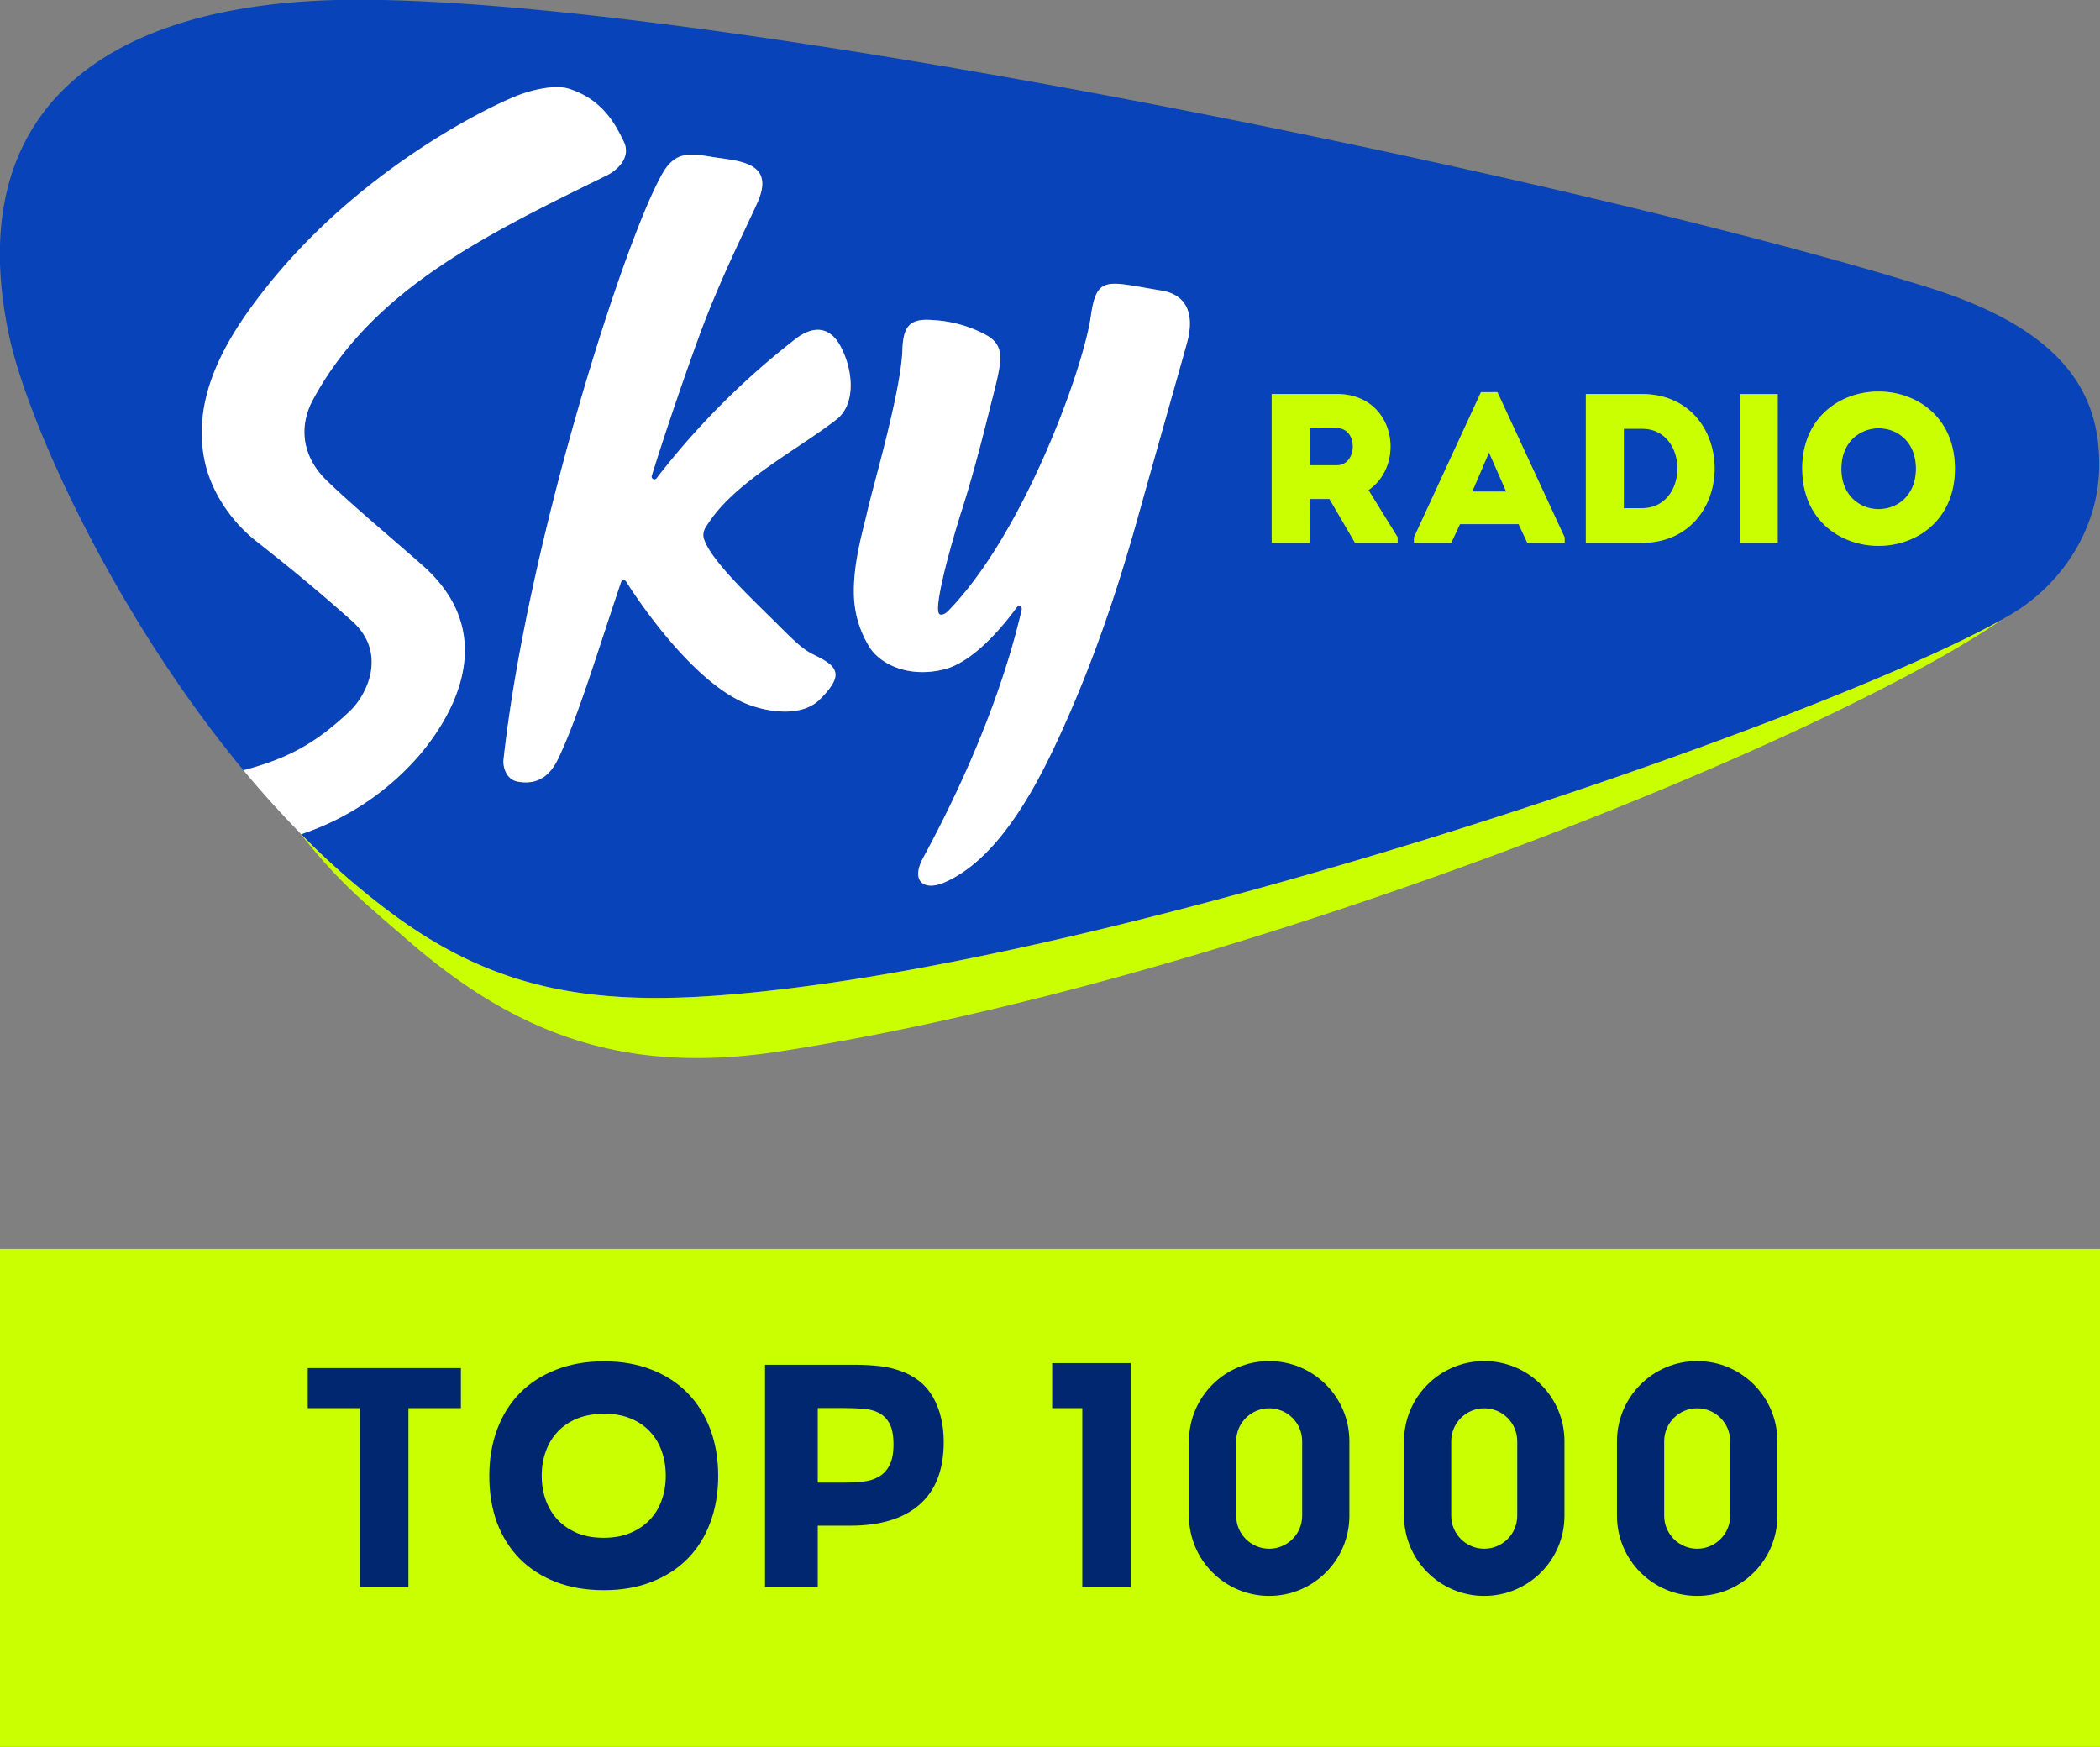 <svg version="1.1" viewBox="0 0 507.77 422.39" xml:space="preserve" xmlns="http://www.w3.org/2000/svg"><rect x="0" y="0" width="507.77" height="422.39" fill="#808080" stroke="none"/><g transform="matrix(.846 0 0 .846 -84.619 -210.5)" stroke-width="3.903"><path d="m525.61 378.14 4.92 11.18h-9.72zm-43.46-7c-2.55-0.06-5.23 0-7.78 0v10.63h7.78c5.85 0.02 6.2-10.55 0-10.61zm144.16 11.6c0 15.43 21.33 15.43 21.33 0s-21.33-15.29-21.33 0.02zm73.69-0.49c-0.2 17.41-10.38 33.29-24.91 42-0.93 0.56-2 1.14-3 1.73-52.62 29.54-257.86 100.42-370 107.59-37.5 2.4-62.81-3.89-88.88-22.77a218.37 218.37 0 0 1-27.13-23.54c0.45-0.15 0.91-0.34 1.37-0.49a76.59 76.59 0 0 0 32.45-22.16c8.89-10.49 23.56-34 1-54.09-9.57-8.5-20.2-17.27-27.62-24.47-6.24-6.06-8.46-14.52-3.73-23.19 17.05-31.3 48.77-46.74 83.81-63.89 2.84-1.39 7.12-5.13 4.94-9.65s-5.85-12-15.67-15.15c-3.83-1.21-10.39 0.12-15.65 2.3-9.61 4-44.8 21.59-70.95 54.58-10.51 13.26-21.5 30.47-17.52 49.5 1.67 8 6.82 16.65 14.82 23 10.62 8.36 17.85 14.36 27.24 22.7 10.47 9.3 4.11 21.4-0.55 25.8-9.85 9.32-17.78 13.57-30.43 16.92-37.05-44.73-61.59-99.44-66.89-123.85-14-65 27.3-96.37 99.58-96.38 103 0 353.16 52.2 449.17 82.34 40.01 12.56 48.77 31.55 48.55 51.19zm-359.66-34.25c-3.37-6.47-8.41-5.76-12.85-2.37a222.06 222.06 0 0 0-39.82 39.91 0.79 0.79 0 0 1-1.38-0.71c2.27-7.41 7.66-23.84 13.54-39.92s13.56-31.24 16.66-38.16c4.91-11-4.1-11.82-11.43-12.85-6.31-0.89-11.43-2.75-15.51 4.18-10.92 18.6-38.88 106.29-45.62 167.89-0.22 2 0.77 5.64 4 6.24 5.86 1.08 9.35-1.73 11.69-6.67 5.57-11.71 11-29.89 17.91-50.37a0.79 0.79 0 0 1 1.41-0.19c3.67 5.77 18.42 27.76 33.47 34.59 5 2.29 16.15 4.91 21.93-0.84 7-7 5.18-9.39-1.25-12.53-3.17-1.54-4.58-2.67-10.84-8.93-7.22-7.21-19.06-18.17-21.05-24.46-0.62-2.09 0.72-3.56 1.19-4.33 7.87-12.14 25.76-21.25 36.7-29.76 5.44-4.25 4.91-13.72 1.25-20.72zm91.53-16.15c-15.29-2.47-18.39-4.58-20.05 7.23-2.15 15.28-19.37 62.54-40.83 84.4-0.75 0.77-1.84 1.36-2.48 0.86-1.78-1.39 2.84-18.52 6.5-30 3.75-11.72 7.17-25.86 7.72-28 3.42-13.63 5.31-18.41-1-21.85a36.07 36.07 0 0 0-15-4.18c-6.71-0.59-8.57 1.74-8.79 8.51-0.41 12.11-8.62 39.75-10 46.09-1.16 5.29-4.58 16.12-3.74 26a29.71 29.71 0 0 0 4.65 13.36c3.28 4.61 11.12 8.32 21 5.87 8.43-2.09 16.86-12.35 20.81-17.78a0.79 0.79 0 0 1 1.4 0.64c-4.35 18.92-13.19 43.32-28.18 71-3.68 6.77 0.27 9.6 6.17 7 10-4.41 20.14-15.3 30.73-37.41 13.07-27.26 20.67-53.59 24-65.3 6.88-24.55 13.76-48.69 14.6-51.86 1.87-7.17 0.38-13.31-7.51-14.58zm67.6 70.54-8.33-13.49c10.76-7.29 7.72-27.4-9-27.46h-18.65v42.56h10.88v-12.55h5.63l7.31 12.55h12.16zm47.72 0-19.19-41.5h-4.7l-19.14 41.5v1.61h10.63l2.5-5.35h16.77l2.49 5.35h10.64zm22.13-40.95h-16.05v42.56h16.05c27.68-0.16 27.68-42.44 0-42.56zm38.79 0h-10.75v42.56h10.75zm50.65 21.32c0-29.4-43.63-29.4-43.63 0s43.63 29.47 43.63 0zm-89.44-11.42h-5.17v22.72h5.17c13.55 0 13.55-22.72 0-22.72z" fill="#0943b9" Googl="true"/><path d="m672.08 426c-50.17 34.6-219.17 103.33-349.08 123.34-43.4 6.69-74.5-4.18-105.89-31.3-13.72-11.86-20.2-17-31.62-31.42 0.21 0.22 0.41 0.45 0.63 0.67a218.37 218.37 0 0 0 27.13 23.54c26.07 18.88 51.38 25.17 88.88 22.77 112.09-7.17 317.33-78.05 369.95-107.6zm-197.71-22h-10.88v-42.56h18.66c16.71 0.06 19.75 20.17 9 27.46l8.33 13.49v1.61h-12.17l-7.31-12.55h-5.65zm0-22.18h7.78c5.89 0 6.2-10.57 0-10.63-2.55-0.06-5.23 0-7.78 0zm40.42 22.18h-10.63v-1.58l19.14-41.5h4.7l19.21 41.5v1.58h-10.66l-2.49-5.35h-16.77zm6-14.65h9.72l-4.92-11.18zm94.32-6.56c0-29.4 43.63-29.4 43.63 0s-43.61 29.44-43.61-0.03zm11.18 0c0 15.43 21.33 15.43 21.33 0s-21.31-15.34-21.31-0.03zm-57 21.21h-16.02v-42.56h16.05c27.68 0.12 27.68 42.4 0 42.56zm-5.17-9.91h5.17c13.55 0 13.55-22.72 0-22.72h-5.17zm44-32.62h-10.76v42.53h10.75z" fill="#c9ff01"/><path d="m219.93 464.64a76.59 76.59 0 0 1-32.45 22.16c-0.46 0.15-0.92 0.34-1.37 0.49-0.22-0.22-0.42-0.45-0.63-0.67-5.48-5.62-10.8-11.55-15.87-17.62 12.65-3.35 20.58-7.6 30.43-16.92 4.66-4.4 11-16.5 0.55-25.8-9.39-8.34-16.62-14.34-27.24-22.7-8-6.31-13.15-15-14.82-23-4-19 7-36.24 17.52-49.5 26.15-33 61.34-50.6 70.95-54.58 5.26-2.18 11.82-3.51 15.65-2.3 9.82 3.12 13.46 10.57 15.67 15.15s-2.1 8.26-4.94 9.65c-35 17.15-66.76 32.59-83.81 63.89-4.73 8.67-2.51 17.13 3.73 23.19 7.42 7.2 18 16 27.62 24.47 22.57 20.06 7.9 43.6-0.99 54.09zm107.56-119a222.06 222.06 0 0 0-39.82 39.91 0.79 0.79 0 0 1-1.38-0.71c2.27-7.41 7.66-23.84 13.54-39.92s13.56-31.24 16.66-38.16c4.91-11-4.1-11.82-11.43-12.85-6.31-0.89-11.43-2.75-15.51 4.18-10.92 18.6-38.88 106.29-45.62 167.89-0.22 2 0.77 5.64 4 6.24 5.86 1.08 9.35-1.73 11.69-6.67 5.57-11.71 11-29.89 17.91-50.37a0.79 0.79 0 0 1 1.41-0.19c3.67 5.77 18.42 27.76 33.47 34.59 5 2.29 16.15 4.91 21.93-0.84 7-7 5.18-9.39-1.25-12.53-3.17-1.54-4.58-2.67-10.84-8.93-7.22-7.21-19.06-18.17-21.05-24.46-0.62-2.09 0.72-3.56 1.19-4.33 7.87-12.14 25.76-21.25 36.7-29.76 5.47-4.25 4.94-13.68 1.28-20.72-3.37-6.48-8.44-5.77-12.88-2.38zm104.38-13.78c-15.29-2.47-18.39-4.58-20.05 7.23-2.15 15.28-19.37 62.54-40.83 84.4-0.75 0.77-1.84 1.36-2.48 0.86-1.78-1.39 2.84-18.52 6.5-30 3.75-11.72 7.17-25.86 7.72-28 3.42-13.63 5.31-18.41-1-21.85a36.07 36.07 0 0 0-15-4.18c-6.71-0.59-8.57 1.74-8.79 8.51-0.41 12.11-8.62 39.75-10 46.09-1.16 5.29-4.58 16.12-3.74 26a29.71 29.71 0 0 0 4.65 13.36c3.28 4.61 11.12 8.32 21 5.87 8.43-2.09 16.86-12.35 20.81-17.78a0.79 0.79 0 0 1 1.4 0.64c-4.35 18.92-13.19 43.32-28.18 71-3.68 6.77 0.27 9.6 6.17 7 10-4.41 20.14-15.3 30.73-37.41 13.07-27.26 20.67-53.59 24-65.3 6.88-24.55 13.76-48.69 14.6-51.86 1.87-7.18 0.38-13.32-7.51-14.59z" fill="#fff"/><path d="m431.87 331.85c-15.29-2.47-18.39-4.58-20.05 7.23-2.15 15.28-19.37 62.54-40.83 84.4-0.75 0.77-1.84 1.36-2.48 0.86-1.78-1.39 2.84-18.52 6.5-30 3.75-11.72 7.17-25.86 7.72-28 3.42-13.63 5.31-18.41-1-21.85a36.07 36.07 0 0 0-15-4.18c-6.71-0.59-8.57 1.74-8.79 8.51-0.41 12.11-8.62 39.75-10 46.09-1.16 5.29-4.58 16.12-3.74 26a29.71 29.71 0 0 0 4.65 13.36c3.28 4.61 11.12 8.32 21 5.87 8.43-2.09 16.86-12.35 20.81-17.78a0.79 0.79 0 0 1 1.4 0.64c-4.35 18.92-13.19 43.32-28.18 71-3.68 6.77 0.27 9.6 6.17 7 10-4.41 20.14-15.3 30.73-37.41 13.07-27.26 20.67-53.59 24-65.3 6.88-24.55 13.76-48.69 14.6-51.86 1.87-7.17 0.38-13.31-7.51-14.58z" fill="none"/><path d="m327.49 345.63a222.06 222.06 0 0 0-39.82 39.91 0.79 0.79 0 0 1-1.38-0.71c2.27-7.41 7.66-23.84 13.54-39.92s13.56-31.24 16.66-38.16c4.91-11-4.1-11.82-11.43-12.85-6.31-0.89-11.43-2.75-15.51 4.18-10.92 18.6-38.88 106.29-45.62 167.89-0.22 2 0.77 5.64 4 6.24 5.86 1.08 9.35-1.73 11.69-6.67 5.57-11.71 11-29.89 17.91-50.37a0.79 0.79 0 0 1 1.41-0.19c3.67 5.77 18.42 27.76 33.47 34.59 5 2.29 16.15 4.91 21.93-0.84 7-7 5.18-9.39-1.25-12.53-3.17-1.54-4.58-2.67-10.84-8.93-7.22-7.21-19.06-18.17-21.05-24.46-0.62-2.09 0.72-3.56 1.19-4.33 7.87-12.14 25.76-21.25 36.7-29.76 5.47-4.25 4.94-13.68 1.28-20.72-3.37-6.47-8.44-5.76-12.88-2.37z" fill="none"/></g><path d="m0 302.01h507.77v120.38h-507.77z" fill="#c9ff01" stroke-width="1.033" style="font-feature-settings:normal;font-variant-caps:normal;font-variant-ligatures:normal;font-variant-numeric:normal"/><g fill="#00276f"><path d="m111.44 340.52h-12.684v43.264h-11.754l4.51e-4 -43.264h-12.586v-9.681h37.024z" stroke-width="1.281" style="font-feature-settings:normal;font-variant-caps:normal;font-variant-ligatures:normal;font-variant-numeric:normal"/><path d="m145.93 371.87q3.624 0 6.393-1.13 2.819-1.169 4.732-3.156 1.963-2.026 2.919-4.753 1.007-2.766 1.007-5.961 0-3.156-0.956-5.883-0.956-2.766-2.869-4.792-1.862-2.026-4.631-3.156-2.768-1.169-6.393-1.169-3.624 0-6.493 1.13-2.819 1.13-4.732 3.156-1.913 1.987-2.919 4.753-1.007 2.727-1.007 5.961 0 3.195 1.007 5.961 1.007 2.727 2.919 4.753 1.913 1.987 4.681 3.156 2.768 1.13 6.342 1.13zm0.126-42.672q6.368 0 11.473 2.015 5.105 1.968 8.693 5.623 3.588 3.655 5.509 8.763 1.921 5.108 1.921 11.34 0 6.139-1.921 11.247-1.87 5.061-5.458 8.716-3.538 3.608-8.693 5.623-5.105 2.015-11.523 2.015-6.469 0-11.625-1.968-5.155-2.015-8.744-5.623-3.588-3.655-5.509-8.716-1.87-5.108-1.87-11.294 0-6.232 1.921-11.34 1.921-5.108 5.509-8.763 3.639-3.655 8.744-5.623 5.155-2.015 11.574-2.015z" stroke-width="1.194" style="font-feature-settings:normal;font-variant-caps:normal;font-variant-ligatures:normal;font-variant-numeric:normal"/><path d="m197.73 358.53h6.221c1.561 0 3.072-0.072 4.536-0.215 1.463-0.143 2.747-0.519 3.853-1.127 1.138-0.608 2.032-1.521 2.682-2.737 0.683-1.252 1.024-2.97 1.024-5.152 0-2.147-0.309-3.811-0.927-4.992-0.618-1.181-1.479-2.057-2.585-2.63-1.073-0.573-2.357-0.912-3.853-1.02-1.463-0.107-3.04-0.161-4.731-0.161h-6.221zm-12.751-28.499h21.459c2.211 0 4.276 0.107 6.194 0.322 1.918 0.215 3.674 0.626 5.267 1.234 1.626 0.573 3.072 1.36 4.34 2.362 1.301 1.002 2.422 2.308 3.365 3.918 0.91 1.61 1.561 3.31 1.951 5.099 0.423 1.789 0.634 3.703 0.634 5.743 0 6.691-1.951 11.736-5.852 15.135-3.869 3.399-9.494 5.099-16.874 5.099h-7.732l-1.6e-4 14.834h-12.751z" stroke-width="1.379" style="font-feature-settings:normal;font-variant-caps:normal;font-variant-ligatures:normal;font-variant-numeric:normal"/><path d="m273.45 383.78-11.753 4e-4v-43.264h-7.287v-10.881l19.04-3.7e-4z" stroke-width="1.281" style="font-feature-settings:normal;font-variant-caps:normal;font-variant-ligatures:normal;font-variant-numeric:normal"/><path d="m306.88 329.14c-10.711-2.9e-4 -19.394 8.682-19.395 19.393v18c-2.9e-4 10.711 8.683 19.395 19.395 19.395 10.711 2.9e-4 19.395-8.683 19.395-19.395v-18c-7.8e-4 -10.711-8.684-19.393-19.395-19.393zm0 11.412c4.408 0 7.982 3.572 7.982 7.981v18c0 4.408-3.574 7.982-7.982 7.982-4.408 0-7.982-3.574-7.982-7.982v-18c0-4.408 3.574-7.981 7.982-7.981z" stroke-width="30.07"/><path d="m358.88 329.14c-10.711-2.9e-4 -19.394 8.682-19.395 19.393v18c-2.9e-4 10.711 8.683 19.395 19.395 19.395 10.711 2.9e-4 19.395-8.683 19.395-19.395v-18c-7.8e-4 -10.711-8.684-19.393-19.395-19.393zm0 11.412c4.408 0 7.982 3.572 7.982 7.981v18c0 4.408-3.574 7.982-7.982 7.982-4.408 0-7.982-3.574-7.982-7.982v-18c0-4.408 3.574-7.981 7.982-7.981z" stroke-width="30.07"/><path d="m410.37 329.14c-10.711-2.9e-4 -19.394 8.682-19.395 19.393v18c-2.9e-4 10.711 8.683 19.395 19.395 19.395 10.711 2.9e-4 19.395-8.683 19.395-19.395v-18c-7.8e-4 -10.711-8.684-19.393-19.395-19.393zm0 11.412c4.408 0 7.982 3.572 7.982 7.981v18c0 4.408-3.574 7.982-7.982 7.982-4.408 0-7.982-3.574-7.982-7.982v-18c0-4.408 3.574-7.981 7.982-7.981z" stroke-width="30.07"/></g></svg>
